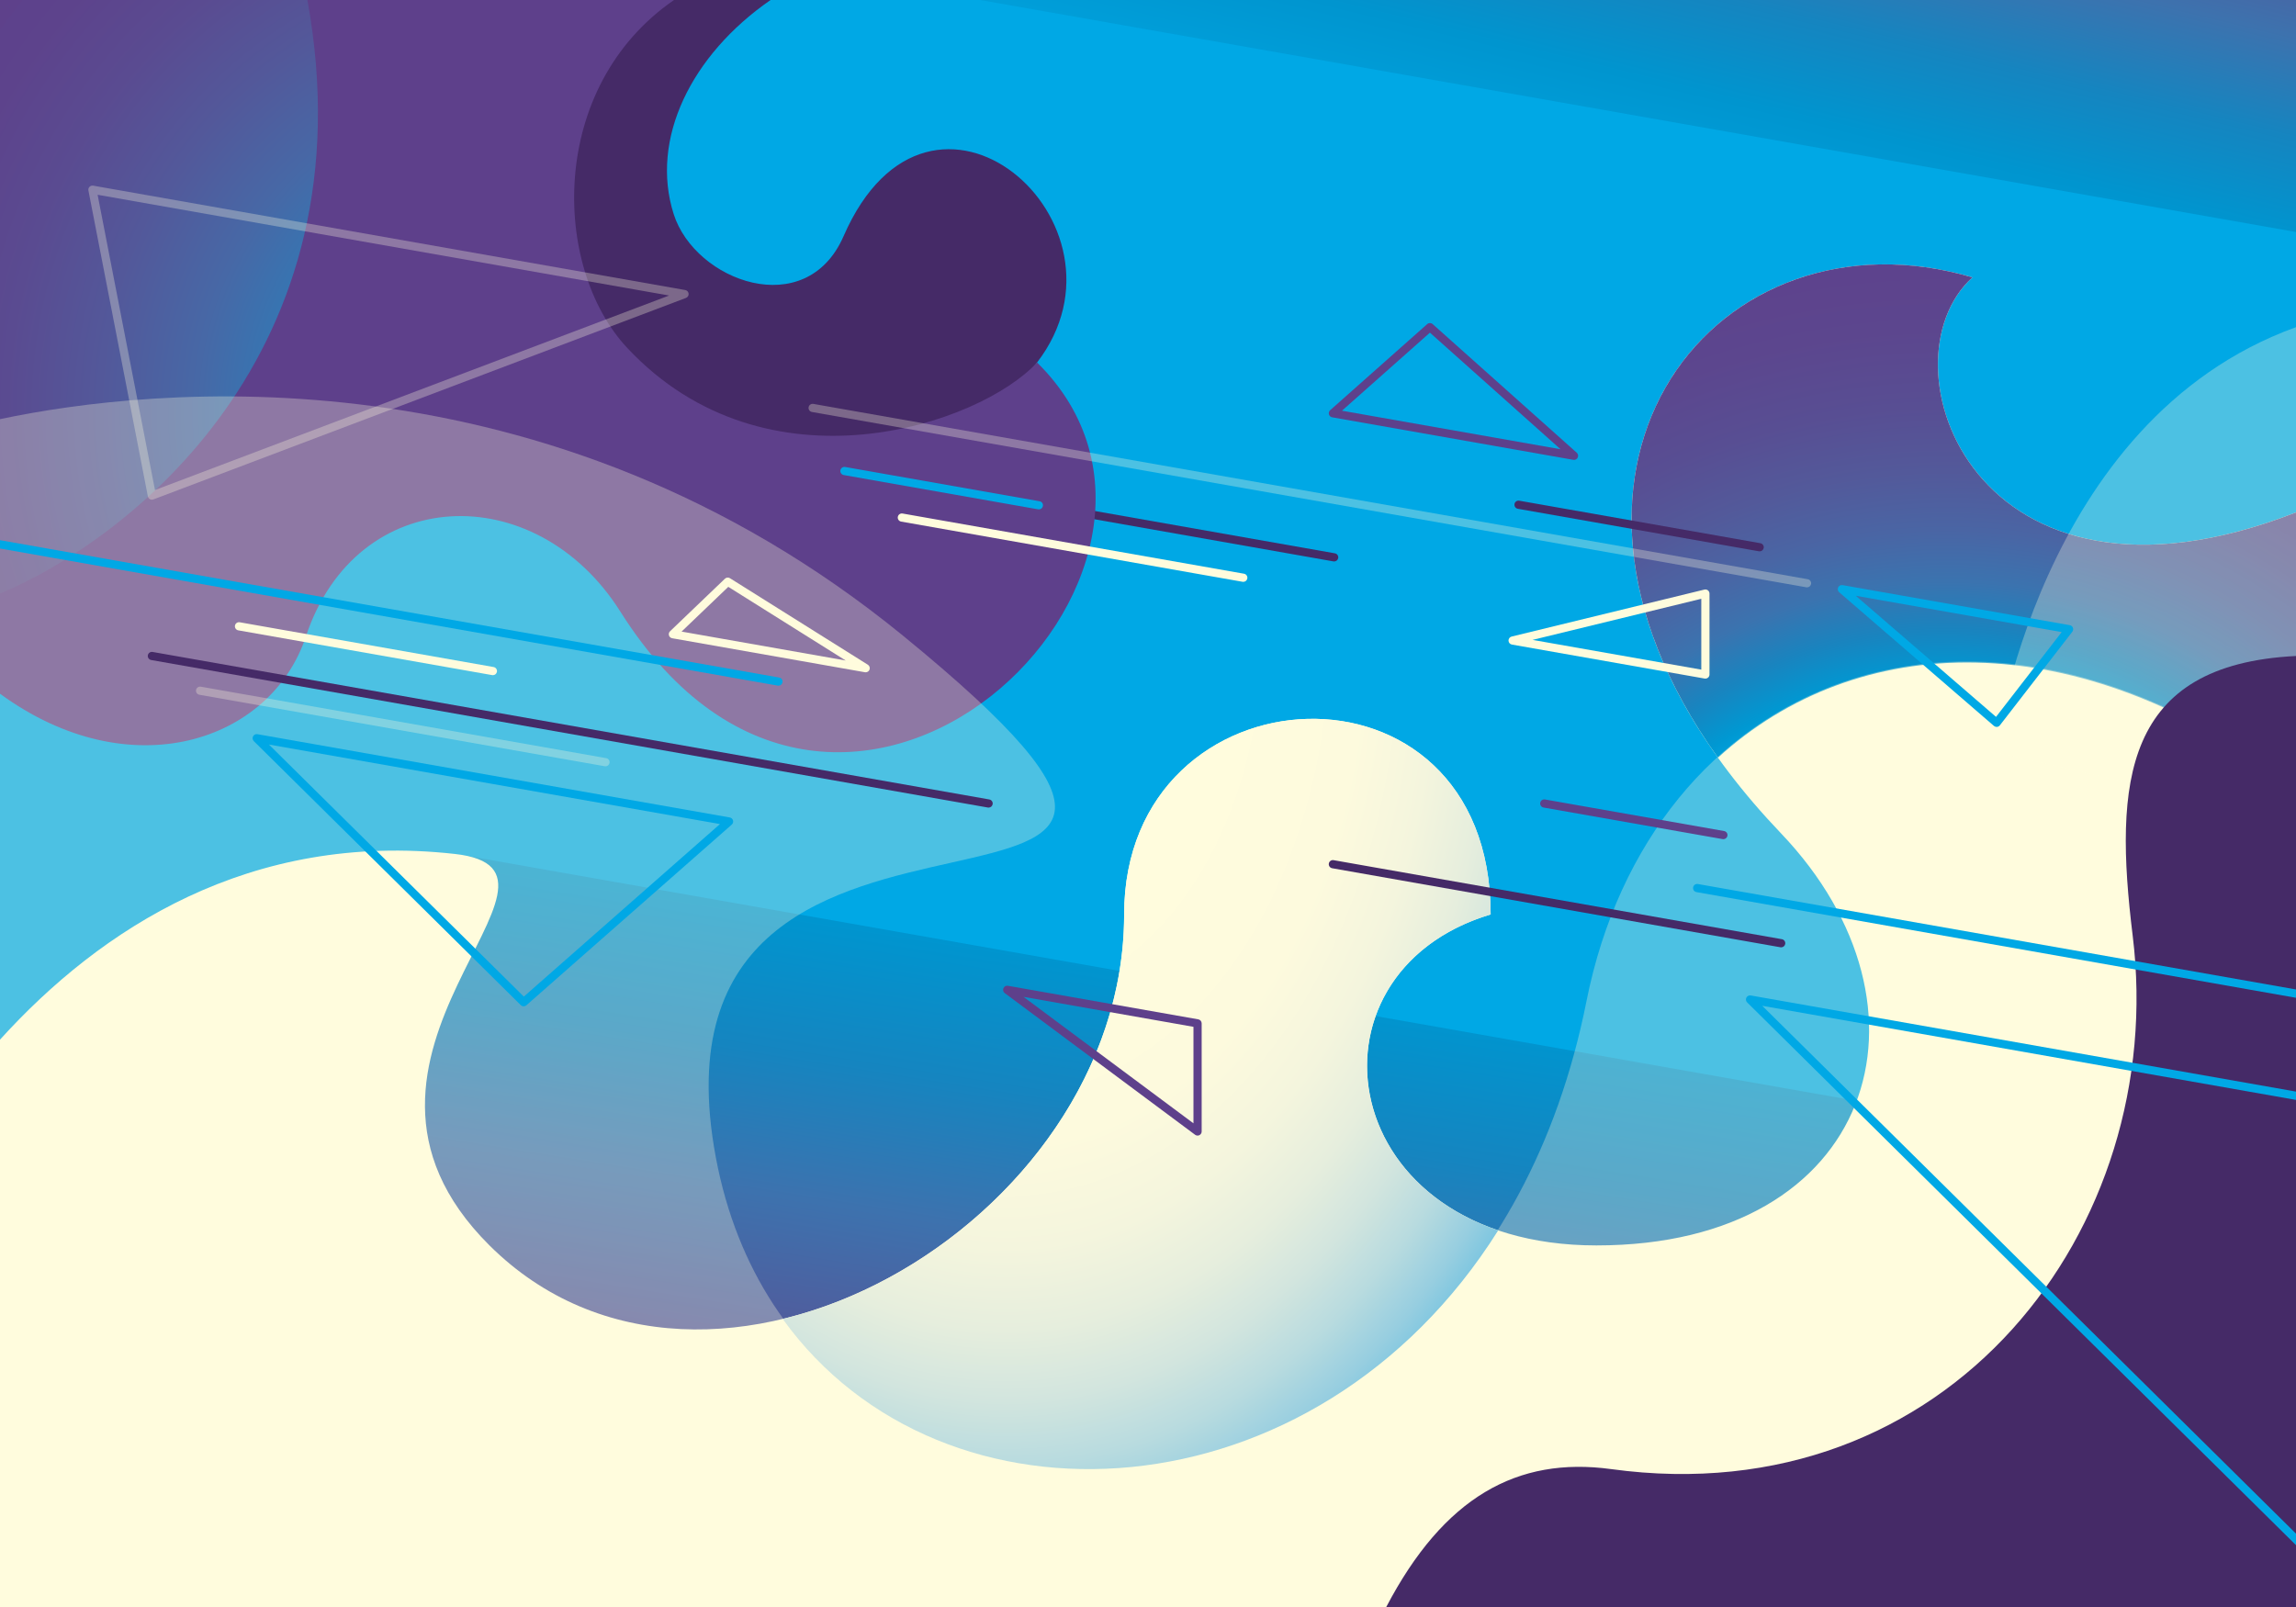 <?xml version="1.0" encoding="utf-8"?>
<!-- Generator: Adobe Illustrator 16.0.0, SVG Export Plug-In . SVG Version: 6.00 Build 0)  -->
<!DOCTYPE svg PUBLIC "-//W3C//DTD SVG 1.1//EN" "http://www.w3.org/Graphics/SVG/1.1/DTD/svg11.dtd">
<svg version="1.1" id="Layer_1" xmlns="http://www.w3.org/2000/svg" xmlns:xlink="http://www.w3.org/1999/xlink" x="0px" y="0px"
	 width="1400px" height="980px" viewBox="0 0 1400 980" enable-background="new 0 0 1400 980" xml:space="preserve">
<g>
	<rect x="0.001" fill="#00A8E5" width="1399.998" height="980"/>
	<linearGradient id="SVGID_1_" gradientUnits="userSpaceOnUse" x1="848.685" y1="385.961" x2="761.964" y2="931.062">
		<stop  offset="0" style="stop-color:#00A8E5"/>
		<stop  offset="0.126" style="stop-color:#00A6E2"/>
		<stop  offset="0.266" style="stop-color:#00A0DB"/>
		<stop  offset="0.413" style="stop-color:#0095CF"/>
		<stop  offset="0.564" style="stop-color:#1585C0"/>
		<stop  offset="0.72" style="stop-color:#3D72AE"/>
		<stop  offset="0.876" style="stop-color:#525A9B"/>
		<stop  offset="1" style="stop-color:#5E408B"/>
	</linearGradient>
	<polygon fill="url(#SVGID_1_)" points="108.359,980 1399.999,980 1399.999,718.594 285.117,522.01 	"/>
	<linearGradient id="SVGID_2_" gradientUnits="userSpaceOnUse" x1="966.24" y1="204.257" x2="1058.142" y2="-172.778">
		<stop  offset="0" style="stop-color:#00A8E5"/>
		<stop  offset="0.126" style="stop-color:#00A6E2"/>
		<stop  offset="0.266" style="stop-color:#00A0DB"/>
		<stop  offset="0.413" style="stop-color:#0095CF"/>
		<stop  offset="0.564" style="stop-color:#1585C0"/>
		<stop  offset="0.72" style="stop-color:#3D72AE"/>
		<stop  offset="0.876" style="stop-color:#525A9B"/>
		<stop  offset="1" style="stop-color:#5E408B"/>
	</linearGradient>
	<polygon fill="url(#SVGID_2_)" points="1399.999,141.491 1399.999,0 597.566,0 	"/>
	<g>
		<path fill="#452A67" d="M813.515,342.392c-0.145,0-0.29-0.012-0.438-0.038l-217.591-38.366c-1.36-0.24-2.268-1.537-2.028-2.896
			s1.535-2.266,2.896-2.027l217.592,38.366c1.359,0.239,2.268,1.536,2.027,2.896C815.76,341.538,814.705,342.392,813.515,342.392z"
			/>
	</g>
	<path fill="#452A67" d="M469.859,0H350.73c-76.501,90.813,2.102,264.72,71.686,278.055c73.057,14,158.443,10,209.943-57
		c65.213-84.84-65-198.5-118-77c-22.862,52.411-90.5,27.5-103.562-13.453C396.241,84.959,421.359,33.555,469.859,0z"/>
	<path fill="#5E408B" d="M0.001,0v423.055c79.358,58,165.18,29.474,186.522-34.938c30.835-93.062,140.061-97.112,191.8-15.062
		c135.237,214.466,381.942-26.104,254.036-152c-35,38-165,82-250-9c-45.871-49.108-48.332-159,28.626-212.055H0.001z"/>
	<radialGradient id="SVGID_3_" cx="326.969" cy="251.656" r="426.002" gradientUnits="userSpaceOnUse">
		<stop  offset="0.091" style="stop-color:#00A8E5"/>
		<stop  offset="0.202" style="stop-color:#0093CE"/>
		<stop  offset="0.345" style="stop-color:#2F7BB7"/>
		<stop  offset="0.487" style="stop-color:#4768A6"/>
		<stop  offset="0.625" style="stop-color:#53589A"/>
		<stop  offset="0.759" style="stop-color:#5A4B91"/>
		<stop  offset="0.886" style="stop-color:#5D438C"/>
		<stop  offset="1" style="stop-color:#5E408B"/>
	</radialGradient>
	<path fill="url(#SVGID_3_)" d="M0.001,361.976C77.027,329.942,226.601,216.036,187.446,0H0.001V361.976z"/>
	<path fill="#FFFCDD" d="M1399.999,312.486c-196.419,76.602-254.718-91.317-197.3-143.325
		c-167.766-49.498-305.76,140.993-116.769,338.983c101.341,106.167,56.997,251.352-112.509,251.352
		c-159.91,0-184.477-165.856-64.482-201.854c0-164.991-223.489-152.992-223.489,0c0,188.991-253.536,334.531-386.981,201.854
		c-116.11-115.441,70.89-228.441-21.092-238.726C152.352,506.792,61.21,566.474,0.001,634.014V980h1399.998V312.486z"/>
	<radialGradient id="SVGID_4_" cx="1187.359" cy="663.056" r="648.004" gradientUnits="userSpaceOnUse">
		<stop  offset="0.359" style="stop-color:#00A8E5"/>
		<stop  offset="0.389" style="stop-color:#0098D2"/>
		<stop  offset="0.43" style="stop-color:#1984BF"/>
		<stop  offset="0.476" style="stop-color:#3B73AF"/>
		<stop  offset="0.525" style="stop-color:#4A65A4"/>
		<stop  offset="0.58" style="stop-color:#53599A"/>
		<stop  offset="0.641" style="stop-color:#584E93"/>
		<stop  offset="0.714" style="stop-color:#5C468E"/>
		<stop  offset="0.807" style="stop-color:#5E418C"/>
		<stop  offset="1" style="stop-color:#5E408B"/>
	</radialGradient>
	<path fill="url(#SVGID_4_)" d="M1202.699,169.161c-154.68-45.637-284.051,112.737-155.164,292.902
		c84.078-76.642,218.108-84.076,352.464,18.238V312.486C1203.58,389.088,1145.281,221.169,1202.699,169.161z"/>
	<path opacity="0.3" fill="#FFFCDD" d="M1399.999,199.518c-157.949,57.011-183.575,259.218-183.575,259.218l183.575,41.889V199.518z
		"/>
	<path opacity="0.3" fill="#FFFCDD" d="M1399.999,479.693c-197.3-150.247-393.902-63.834-432.64,130.877
		c-71,356.877-486,368.822-532,88.877c-44.856-272.985,392.584-85.416,115.098-311.905
		C333.399,210.376,92.484,236.039,0.001,255.618v723.774h1399.998V479.693z"/>
	
		<radialGradient id="SVGID_5_" cx="613.455" cy="386.65" r="440.988" gradientTransform="matrix(1 0 0 1.429 0 -165.85)" gradientUnits="userSpaceOnUse">
		<stop  offset="0.308" style="stop-color:#FFFCDD"/>
		<stop  offset="0.494" style="stop-color:#FDFADD"/>
		<stop  offset="0.594" style="stop-color:#F4F5DD"/>
		<stop  offset="0.673" style="stop-color:#E6EEDD"/>
		<stop  offset="0.742" style="stop-color:#D2E5DE"/>
		<stop  offset="0.804" style="stop-color:#B8DBDF"/>
		<stop  offset="0.861" style="stop-color:#97CEE0"/>
		<stop  offset="0.914" style="stop-color:#6DC1E1"/>
		<stop  offset="0.963" style="stop-color:#1EB3E2"/>
		<stop  offset="1" style="stop-color:#00A8E5"/>
	</radialGradient>
	<path fill="url(#SVGID_5_)" d="M477.248,804.324c97.434,135.338,324.711,123.42,436.298-54.008
		c-104.092-35.285-107.57-161.786-4.606-192.675c0-164.991-223.489-152.992-223.489,0
		C685.451,676.611,584.982,778.354,477.248,804.324z"/>
	<path fill="#452A67" d="M1399.999,980V400.039c-105.231,5.257-111.11,76.785-99.579,170.575
		c21.939,178.44-112.061,353.44-317.984,325.299c-57.331-7.835-102.076,17.142-137.161,84.087H1399.999z"/>
	<g>
		<path fill="#452A67" d="M602.813,492.5c-0.144,0-0.29-0.012-0.437-0.038L92.181,402.501c-1.36-0.24-2.268-1.536-2.028-2.896
			c0.24-1.359,1.535-2.264,2.896-2.027l510.195,89.961c1.36,0.24,2.268,1.536,2.028,2.896
			C605.058,491.647,604.003,492.5,602.813,492.5z"/>
	</g>
	<g opacity="0.3">
		<path fill="#FFFCDD" d="M1101.858,358.188c-0.145,0-0.29-0.014-0.438-0.039L495.087,251.237c-1.36-0.24-2.268-1.537-2.028-2.896
			s1.536-2.266,2.896-2.027l606.334,106.912c1.359,0.24,2.268,1.536,2.027,2.896
			C1104.104,357.335,1103.049,358.188,1101.858,358.188z"/>
	</g>
	<g opacity="0.3">
		<path fill="#FFFCDD" d="M369.208,467.315c-0.144,0-0.29-0.014-0.437-0.039l-247.197-43.588c-1.36-0.239-2.268-1.535-2.028-2.896
			c0.24-1.359,1.537-2.264,2.896-2.028l247.197,43.588c1.36,0.24,2.268,1.536,2.028,2.896
			C371.454,466.462,370.399,467.315,369.208,467.315z"/>
	</g>
	<g>
		<path fill="#452A67" d="M1086.089,577.714c-0.145,0-0.29-0.012-0.438-0.038l-273.354-48.199c-1.359-0.239-2.268-1.536-2.027-2.896
			c0.239-1.359,1.535-2.268,2.896-2.027l273.354,48.199c1.359,0.239,2.268,1.536,2.027,2.896
			C1088.334,576.86,1087.279,577.714,1086.089,577.714z"/>
	</g>
	<path fill="#00A8E5" d="M1399.999,603.409l-364.707-64.307c-1.359-0.24-2.656,0.668-2.896,2.027
		c-0.24,1.36,0.668,2.657,2.027,2.896l365.576,64.46V603.409z"/>
	<g>
		<path fill="#5E408B" d="M1050.855,511.759c-0.145,0-0.29-0.012-0.438-0.038l-109.227-19.259c-1.359-0.24-2.268-1.537-2.027-2.896
			s1.538-2.267,2.896-2.027l109.227,19.259c1.359,0.239,2.268,1.536,2.027,2.896
			C1053.101,510.905,1052.046,511.759,1050.855,511.759z"/>
	</g>
	<path fill="#00A8E5" d="M475.113,413.194L0.001,329.421v5.076l474.244,83.621c0.147,0.025,0.293,0.039,0.437,0.039
		c1.19,0,2.245-0.854,2.459-2.066C477.38,414.73,476.473,413.435,475.113,413.194z"/>
	<g>
		<path fill="#452A67" d="M1072.97,336.228c-0.145,0-0.29-0.012-0.438-0.038l-147.033-25.926c-1.359-0.239-2.268-1.536-2.027-2.896
			c0.239-1.36,1.535-2.264,2.896-2.028l147.033,25.926c1.359,0.239,2.268,1.536,2.027,2.896
			C1075.215,335.374,1074.16,336.228,1072.97,336.228z"/>
	</g>
	<g>
		<path fill="#FFFCDD" d="M300.544,411.74c-0.144,0-0.29-0.013-0.437-0.038l-154.805-27.297c-1.36-0.239-2.268-1.535-2.028-2.896
			c0.24-1.359,1.535-2.264,2.896-2.028l154.805,27.297c1.36,0.239,2.268,1.535,2.028,2.896
			C302.79,410.887,301.735,411.74,300.544,411.74z"/>
	</g>
	<g>
		<path fill="#FFFCDD" d="M758.103,354.833c-0.145,0-0.29-0.014-0.438-0.039l-208.188-36.709c-1.36-0.24-2.268-1.536-2.028-2.896
			c0.24-1.359,1.539-2.264,2.896-2.027l208.189,36.709c1.359,0.24,2.268,1.536,2.027,2.896
			C760.348,353.979,759.293,354.833,758.103,354.833z"/>
	</g>
	<g>
		<path fill="#5E408B" d="M959.767,280.452c-0.145,0-0.289-0.013-0.436-0.039l-147.033-25.926c-0.944-0.166-1.71-0.858-1.971-1.781
			c-0.262-0.923,0.028-1.914,0.746-2.551l59.175-52.508c0.95-0.842,2.378-0.839,3.324,0.005l87.858,78.434
			c0.833,0.744,1.072,1.951,0.584,2.956C961.592,279.915,960.711,280.452,959.767,280.452z M818.262,250.462l133.282,23.502
			l-79.642-71.1L818.262,250.462z"/>
	</g>
	<g>
		<path fill="#5E408B" d="M730.225,692.52c-0.528,0-1.053-0.167-1.492-0.494l-116.083-86.396c-0.93-0.692-1.262-1.932-0.803-2.996
			c0.458-1.063,1.592-1.67,2.729-1.472l116.083,20.469c1.194,0.211,2.065,1.249,2.065,2.462v65.928c0,0.945-0.533,1.81-1.378,2.234
			C730.992,692.432,730.607,692.52,730.225,692.52z M624.099,607.917l103.626,77.125v-58.853L624.099,607.917z"/>
	</g>
	<g>
		<path fill="#FFFCDD" d="M527.854,409.989c-0.144,0-0.29-0.012-0.436-0.037l-117.551-20.728c-0.928-0.163-1.685-0.835-1.958-1.735
			c-0.274-0.902-0.018-1.881,0.663-2.532l33.456-32.042c0.827-0.793,2.087-0.921,3.058-0.312l84.095,52.769
			c1.013,0.636,1.434,1.9,1.004,3.016C529.81,409.366,528.873,409.989,527.854,409.989z M415.593,385.157l100.091,17.648
			l-71.604-44.932L415.593,385.157z"/>
	</g>
	<g>
		<path fill="#FFFCDD" d="M1039.873,413.845c-0.145,0-0.29-0.014-0.435-0.039l-117.551-20.727c-1.164-0.205-2.026-1.199-2.064-2.382
			s0.758-2.229,1.907-2.509l117.551-28.641c0.744-0.183,1.533-0.011,2.136,0.463c0.604,0.474,0.956,1.198,0.956,1.965v49.369
			c0,0.738-0.327,1.439-0.893,1.914C1041.026,413.64,1040.456,413.845,1039.873,413.845z M934.494,390.224l102.879,18.141v-43.206
			L934.494,390.224z"/>
	</g>
	<g>
		<path fill="#00A8E5" d="M1217.451,443.292c-0.598,0-1.178-0.214-1.634-0.607l-94.365-81.506c-0.852-0.736-1.107-1.949-0.624-2.965
			c0.482-1.018,1.579-1.588,2.692-1.39l138.551,24.43c0.862,0.151,1.582,0.744,1.897,1.562c0.315,0.816,0.181,1.738-0.355,2.431
			l-44.186,57.076c-0.42,0.543-1.045,0.889-1.728,0.957C1217.617,443.288,1217.534,443.292,1217.451,443.292z M1131.585,363.323
			l85.504,73.853l40.037-51.717L1131.585,363.323z"/>
	</g>
	<g opacity="0.3">
		<path fill="#FFFCDD" d="M92.615,304.731c-0.421,0-0.841-0.106-1.217-0.316c-0.644-0.359-1.096-0.983-1.237-1.707L53.913,116.156
			c-0.157-0.809,0.094-1.642,0.671-2.229c0.577-0.587,1.406-0.852,2.217-0.709l361.034,63.658c1.108,0.195,1.95,1.107,2.055,2.229
			c0.105,1.121-0.552,2.173-1.604,2.572L93.5,304.569C93.214,304.678,92.914,304.731,92.615,304.731z M59.515,118.772
			l34.989,180.071l313.502-118.625L59.515,118.772z"/>
	</g>
	<g>
		<path fill="#00A8E5" d="M319.304,613.678c-0.637,0-1.273-0.242-1.758-0.723L154.767,451.967c-0.778-0.769-0.965-1.954-0.463-2.926
			s1.58-1.505,2.655-1.313l288.033,50.788c0.946,0.167,1.713,0.861,1.973,1.787c0.259,0.925-0.034,1.917-0.756,2.552l-125.255,110.2
			C320.481,613.471,319.892,613.678,319.304,613.678z M163.975,454.042L319.403,607.76l119.599-105.224L163.975,454.042z"/>
	</g>
	<path fill="#00A8E5" d="M1399.999,935.254l-325.457-321.877l325.457,57.387v-5.077l-332.473-58.624
		c-1.075-0.188-2.152,0.342-2.655,1.313c-0.502,0.972-0.314,2.157,0.463,2.926l334.665,330.984V935.254z"/>
	<g>
		<path fill="#00A8E5" d="M633.467,310.645c-0.144,0-0.29-0.013-0.437-0.038L514.469,289.7c-1.36-0.239-2.268-1.535-2.028-2.896
			c0.24-1.359,1.538-2.265,2.896-2.028l118.561,20.906c1.36,0.239,2.268,1.535,2.028,2.896
			C635.712,309.791,634.657,310.645,633.467,310.645z"/>
	</g>
</g>
</svg>
